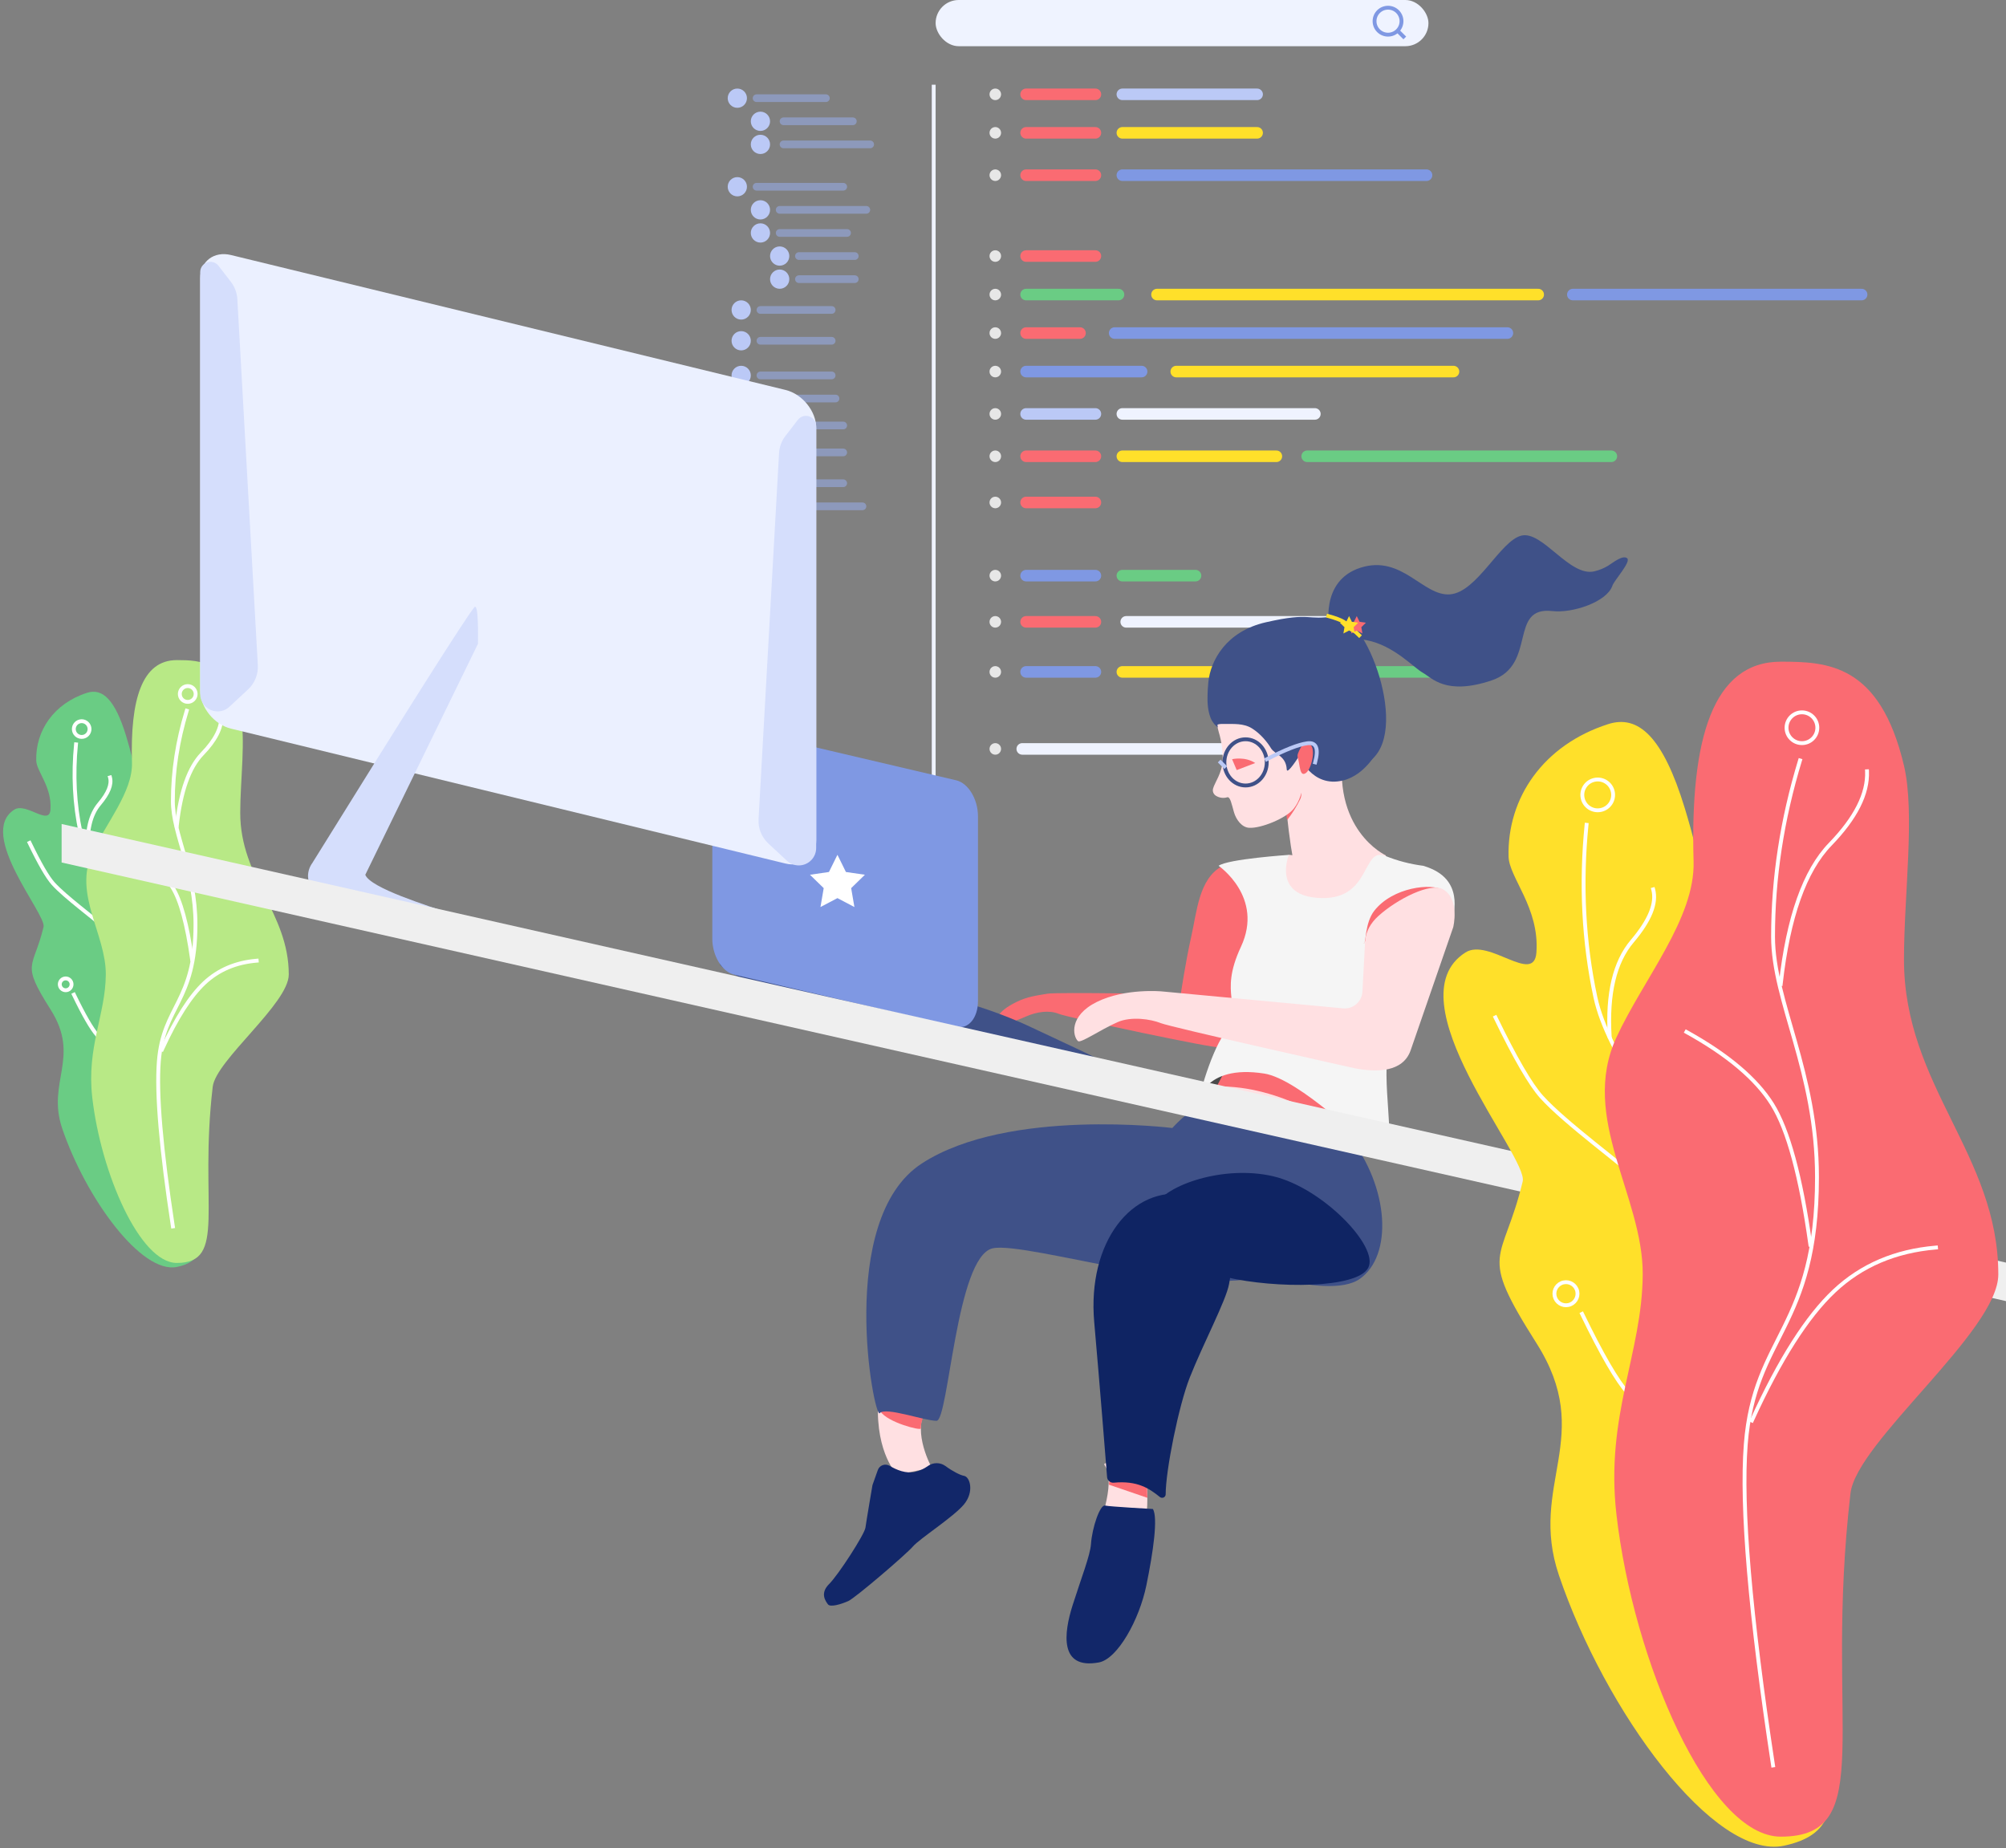 <?xml version="1.0" encoding="UTF-8"?>
<svg width="521px" height="480px" viewBox="0 0 521 480" version="1.1" xmlns="http://www.w3.org/2000/svg" xmlns:xlink="http://www.w3.org/1999/xlink">
    <rect x="0" y="0" width="521" height="480" fill="#808080" stroke="none"/>
    <!-- Generator: Sketch 47.1 (45422) - http://www.bohemiancoding.com/sketch -->
    <title>Avatar v3</title>
    <desc>Created with Sketch.</desc>
    <defs></defs>
    <g id="Page-1" stroke="none" stroke-width="1" fill="none" fill-rule="evenodd">
        <g id="Desktop" transform="translate(-748, -55)">
            <g id="Avatar-v3" transform="translate(740, 55)">
                <g id="IDE" transform="translate(197, 0)">
                    <g id="Code-Background" transform="translate(0, 22)">
                        <path d="M7.5,3.5 L25.5,3.5" id="Line-6" stroke="#8D99BB" stroke-width="2" stroke-linecap="round"></path>
                        <path d="M77.5,2.5 L95.5,2.5" id="Line-6-Copy-16" stroke="#FA6B72" stroke-width="3" stroke-linecap="round"></path>
                        <path d="M77.5,12.5 L95.5,12.5" id="Line-6-Copy-18" stroke="#FA6B72" stroke-width="3" stroke-linecap="round"></path>
                        <path d="M77.5,23.5 L95.5,23.5" id="Line-6-Copy-20" stroke="#FA6B72" stroke-width="3" stroke-linecap="round"></path>
                        <path d="M77.5,44.5 L95.5,44.5" id="Line-6-Copy-22" stroke="#FA6B72" stroke-width="3" stroke-linecap="round"></path>
                        <path d="M77.5,54.5 L101.5,54.5" id="Line-6-Copy-24" stroke="#6ACC84" stroke-width="3" stroke-linecap="round"></path>
                        <path d="M77.5,64.5 L91.5,64.5" id="Line-6-Copy-26" stroke="#FA6B72" stroke-width="3" stroke-linecap="round"></path>
                        <path d="M77.5,74.5 L107.5,74.5" id="Line-6-Copy-28" stroke="#7F98E3" stroke-width="3" stroke-linecap="round"></path>
                        <path d="M77.5,85.5 L95.5,85.5" id="Line-6-Copy-30" stroke="#BBC9F6" stroke-width="3" stroke-linecap="round"></path>
                        <path d="M77.5,96.5 L95.5,96.5" id="Line-6-Copy-32" stroke="#FA6B72" stroke-width="3" stroke-linecap="round"></path>
                        <path d="M77.5,108.5 L95.5,108.5" id="Line-6-Copy-34" stroke="#FA6B72" stroke-width="3" stroke-linecap="round"></path>
                        <path d="M77.5,127.5 L95.5,127.5" id="Line-6-Copy-37" stroke="#7F98E3" stroke-width="3" stroke-linecap="round"></path>
                        <path d="M77.5,139.5 L95.5,139.5" id="Line-6-Copy-40" stroke="#FA6B72" stroke-width="3" stroke-linecap="round"></path>
                        <path d="M77.5,152.5 L95.5,152.5" id="Line-6-Copy-43" stroke="#7F98E3" stroke-width="3" stroke-linecap="round"></path>
                        <path d="M102.5,2.5 L137.5,2.5" id="Line-6-Copy-17" stroke="#BBC9F6" stroke-width="3" stroke-linecap="round"></path>
                        <path d="M102.5,12.5 L137.5,12.5" id="Line-6-Copy-19" stroke="#FFE02A" stroke-width="3" stroke-linecap="round"></path>
                        <path d="M102.5,23.5 L181.5,23.5" id="Line-6-Copy-21" stroke="#7F98E3" stroke-width="3" stroke-linecap="round"></path>
                        <path d="M150.5,96.5 L229.5,96.5" id="Line-6-Copy-23" stroke="#6ACC84" stroke-width="3" stroke-linecap="round"></path>
                        <path d="M102.5,127.5 L121.5,127.5" id="Line-6-Copy-38" stroke="#6ACC84" stroke-width="3" stroke-linecap="round"></path>
                        <path d="M103.5,139.5 L164.5,139.5" id="Line-6-Copy-41" stroke="#EFF3FF" stroke-width="3" stroke-linecap="round"></path>
                        <path d="M76.5,172.5 L137.5,172.5" id="Line-6-Copy-42" stroke="#EFF3FF" stroke-width="3" stroke-linecap="round"></path>
                        <path d="M150.5,152.5 L198.5,152.5" id="Line-6-Copy-44" stroke="#6ACC84" stroke-width="3" stroke-linecap="round"></path>
                        <path d="M111.5,54.5 L210.5,54.5" id="Line-6-Copy-25" stroke="#FFE02A" stroke-width="3" stroke-linecap="round"></path>
                        <path d="M219.5,54.5 L294.5,54.5" id="Line-6-Copy-35" stroke="#7F98E3" stroke-width="3" stroke-linecap="round"></path>
                        <path d="M100.5,64.5 L202.5,64.5" id="Line-6-Copy-27" stroke="#7F98E3" stroke-width="3" stroke-linecap="round"></path>
                        <path d="M116.5,74.5 L188.5,74.5" id="Line-6-Copy-29" stroke="#FFE02A" stroke-width="3" stroke-linecap="round"></path>
                        <path d="M102.5,85.5 L152.5,85.5" id="Line-6-Copy-31" stroke="#EFF3FF" stroke-width="3" stroke-linecap="round"></path>
                        <path d="M102.5,96.5 L142.5,96.5" id="Line-6-Copy-33" stroke="#FFE02A" stroke-width="3" stroke-linecap="round"></path>
                        <path d="M102.5,152.5 L142.5,152.5" id="Line-6-Copy-45" stroke="#FFE02A" stroke-width="3" stroke-linecap="round"></path>
                        <path d="M14.5,9.5 L32.5,9.5" id="Line-6-Copy" stroke="#8D99BB" stroke-width="2" stroke-linecap="round"></path>
                        <path d="M7.5,26.5 L30,26.5" id="Line-6-Copy-2" stroke="#8D99BB" stroke-width="2" stroke-linecap="round"></path>
                        <path d="M13.5,32.5 L36,32.5" id="Line-6-Copy-3" stroke="#8D99BB" stroke-width="2" stroke-linecap="round"></path>
                        <path d="M14.5,15.5 L37,15.5" id="Line-6-Copy-4" stroke="#8D99BB" stroke-width="2" stroke-linecap="round"></path>
                        <path d="M13.5,38.5 L31,38.5" id="Line-6-Copy-5" stroke="#8D99BB" stroke-width="2" stroke-linecap="round"></path>
                        <path d="M18.5,44.5 L33,44.5" id="Line-6-Copy-6" stroke="#8D99BB" stroke-width="2" stroke-linecap="round"></path>
                        <path d="M18.5,50.5 L33,50.5" id="Line-6-Copy-7" stroke="#8D99BB" stroke-width="2" stroke-linecap="round"></path>
                        <path d="M8.5,58.5 L27,58.5" id="Line-6-Copy-8" stroke="#8D99BB" stroke-width="2" stroke-linecap="round"></path>
                        <path d="M8.5,66.5 L27,66.5" id="Line-6-Copy-9" stroke="#8D99BB" stroke-width="2" stroke-linecap="round"></path>
                        <path d="M8.5,75.5 L27,75.5" id="Line-6-Copy-10" stroke="#8D99BB" stroke-width="2" stroke-linecap="round"></path>
                        <path d="M14.5,81.5 L28,81.5" id="Line-6-Copy-11" stroke="#8D99BB" stroke-width="2" stroke-linecap="round"></path>
                        <path d="M9,88.5 L30,88.5" id="Line-6-Copy-12" stroke="#8D99BB" stroke-width="2" stroke-linecap="round"></path>
                        <path d="M9,95.5 L30,95.5" id="Line-6-Copy-13" stroke="#8D99BB" stroke-width="2" stroke-linecap="round"></path>
                        <path d="M9,103.5 L30,103.5" id="Line-6-Copy-14" stroke="#8D99BB" stroke-width="2" stroke-linecap="round"></path>
                        <path d="M14,109.5 L35,109.5" id="Line-6-Copy-15" stroke="#8D99BB" stroke-width="2" stroke-linecap="round"></path>
                        <path d="M53.5,0.5 L53.5,182.5" id="Line-7" stroke="#EFF3FF" stroke-linecap="square"></path>
                        <circle id="Oval-5" fill="#BBC9F6" cx="2.5" cy="3.5" r="2.5"></circle>
                        <circle id="Oval-5-Copy-16" fill="#E7E7E7" cx="69.5" cy="2.5" r="1.5"></circle>
                        <circle id="Oval-5-Copy-17" fill="#E7E7E7" cx="69.5" cy="12.5" r="1.5"></circle>
                        <circle id="Oval-5-Copy-18" fill="#E7E7E7" cx="69.5" cy="23.5" r="1.5"></circle>
                        <circle id="Oval-5-Copy-19" fill="#E7E7E7" cx="69.5" cy="44.5" r="1.5"></circle>
                        <circle id="Oval-5-Copy-20" fill="#E7E7E7" cx="69.5" cy="54.5" r="1.5"></circle>
                        <circle id="Oval-5-Copy-21" fill="#E7E7E7" cx="69.5" cy="64.5" r="1.5"></circle>
                        <circle id="Oval-5-Copy-22" fill="#E7E7E7" cx="69.5" cy="74.5" r="1.5"></circle>
                        <circle id="Oval-5-Copy-23" fill="#E7E7E7" cx="69.5" cy="85.5" r="1.5"></circle>
                        <circle id="Oval-5-Copy-24" fill="#E7E7E7" cx="69.5" cy="96.5" r="1.5"></circle>
                        <circle id="Oval-5-Copy-25" fill="#E7E7E7" cx="69.5" cy="108.5" r="1.5"></circle>
                        <circle id="Oval-5-Copy-26" fill="#E7E7E7" cx="69.5" cy="127.5" r="1.5"></circle>
                        <circle id="Oval-5-Copy-27" fill="#E7E7E7" cx="69.5" cy="139.5" r="1.5"></circle>
                        <circle id="Oval-5-Copy-28" fill="#E7E7E7" cx="69.5" cy="152.5" r="1.5"></circle>
                        <circle id="Oval-5-Copy-29" fill="#E7E7E7" cx="69.5" cy="172.5" r="1.5"></circle>
                        <circle id="Oval-5-Copy" fill="#BBC9F6" cx="8.5" cy="9.5" r="2.5"></circle>
                        <circle id="Oval-5-Copy-2" fill="#BBC9F6" cx="8.5" cy="15.5" r="2.5"></circle>
                        <circle id="Oval-5-Copy-3" fill="#BBC9F6" cx="2.5" cy="26.5" r="2.5"></circle>
                        <circle id="Oval-5-Copy-4" fill="#BBC9F6" cx="8.5" cy="32.5" r="2.5"></circle>
                        <circle id="Oval-5-Copy-5" fill="#BBC9F6" cx="8.5" cy="38.5" r="2.5"></circle>
                        <circle id="Oval-5-Copy-6" fill="#BBC9F6" cx="13.5" cy="44.5" r="2.5"></circle>
                        <circle id="Oval-5-Copy-7" fill="#BBC9F6" cx="13.5" cy="50.5" r="2.5"></circle>
                        <circle id="Oval-5-Copy-8" fill="#BBC9F6" cx="3.5" cy="58.5" r="2.5"></circle>
                        <circle id="Oval-5-Copy-9" fill="#BBC9F6" cx="3.5" cy="66.5" r="2.5"></circle>
                        <circle id="Oval-5-Copy-10" fill="#BBC9F6" cx="3.5" cy="75.5" r="2.5"></circle>
                        <circle id="Oval-5-Copy-11" fill="#BBC9F6" cx="9.5" cy="81.5" r="2.5"></circle>
                        <circle id="Oval-5-Copy-12" fill="#BBC9F6" cx="3.5" cy="88.5" r="2.5"></circle>
                        <circle id="Oval-5-Copy-13" fill="#BBC9F6" cx="3.5" cy="95.5" r="2.5"></circle>
                        <circle id="Oval-5-Copy-14" fill="#BBC9F6" cx="3.5" cy="103.5" r="2.5"></circle>
                        <circle id="Oval-5-Copy-15" fill="#BBC9F6" cx="8.5" cy="109.5" r="2.5"></circle>
                    </g>
                    <g id="Searchbox" transform="translate(54, 0)">
                        <rect id="Rectangle-2" fill="#EFF3FF" x="0" y="0" width="128" height="12" rx="6"></rect>
                        <circle id="Oval-8" stroke="#7F98E3" cx="117.5" cy="5.5" r="3.5"></circle>
                        <path d="M120.5,8.5 L121.5,9.5" id="Line-8" stroke="#7F98E3" stroke-linecap="square"></path>
                    </g>
                </g>
                <g id="Background-Image" transform="translate(0, 66)">
                    <g id="Plant-G/B" transform="translate(0, 105)">
                        <g id="plant-red" transform="translate(41.5, 83.5) rotate(-12) translate(-41.5, -83.5) translate(16, 8)">
                            <path d="M22.24,151 C35.233,151 27.893,136.6 31.459,106.901 C32.252,100.294 51,86.058 51,78.803 C51,63.375 38.531,54.617 38.531,38.341 C38.531,30.079 38.579,20.66 37.944,13.35 C37.086,3.466 34.519,-0.127 30.33,0.299 C21.356,1.211 15.202,7.107 13.781,14.77 C13.27,17.531 16.398,22.283 14.747,28.01 C13.54,32.197 8.98,24.758 5.551,26.048 C-5.332,30.144 8.1,54.384 6.668,57.397 C1.754,67.734 -1.138,64.974 3.99,78.803 C9.119,92.631 -0.983,96.913 0.516,109.623 C2.744,128.517 12.744,151 22.24,151 Z" id="Oval-6" fill="#6ACC84"></path>
                            <path d="M7.65,35.319 C9.075,41.138 10.336,45.004 11.433,46.916 C13.763,50.978 20.279,58.213 21.43,60.077 C23.393,63.259 24.993,68.223 26.232,74.969" id="Line-3" stroke="#FFFFFF" stroke-linecap="square"></path>
                            <path d="M10.71,76.268 C12.135,82.087 13.396,85.953 14.493,87.865 C16.823,91.927 23.339,99.162 24.49,101.027 C26.453,104.208 28.053,109.172 29.292,115.918" id="Line-3-Copy" stroke="#FFFFFF" stroke-linecap="square"></path>
                            <path d="M18.36,97.254 C22.049,89.514 25.702,84.018 29.317,80.768 C32.932,77.517 37.44,75.676 42.84,75.244" id="Line-4" stroke="#FFFFFF" stroke-linecap="square"></path>
                            <path d="M21.93,40.949 C22.77,35.322 24.621,31.4 27.481,29.183 C30.342,26.966 31.719,24.916 31.614,23.034" id="Line-4-Copy" stroke="#FFFFFF" stroke-linecap="square"></path>
                            <ellipse id="Oval-7" stroke="#FFFFFF" cx="27.03" cy="9.214" rx="2.04" ry="2.047"></ellipse>
                            <ellipse id="Oval-7-Copy" stroke="#FFFFFF" cx="9.18" cy="73.197" rx="1.53" ry="1.536"></ellipse>
                            <path d="M24.76,12.797 C22.358,20.366 21.157,27.904 21.157,35.411 C21.157,43.78 27.03,52.687 27.03,66.284 C27.03,85.75 18.631,86.506 17.507,100.582 C16.863,108.653 18.08,122.387 21.157,141.786" id="Line-2" stroke="#FFFFFF" stroke-linecap="square"></path>
                        </g>
                        <g id="plant-yellow" transform="translate(30, 0)">
                            <path d="M23.927,157 C37.062,157 29.642,142.059 33.247,111.245 C34.049,104.39 53,89.619 53,82.092 C53,66.085 40.395,56.997 40.395,40.111 C40.395,31.538 41.899,20.63 40.395,14.284 C37.179,0.713 30.157,0.435 23.927,0.435 C14.85,0.435 11.802,10.677 12.277,27.051 C12.497,34.641 5.57,42.714 1.967,50.493 C-2.999,61.218 5.546,71.671 5.48,82.092 C5.413,92.614 0.452,100.882 1.967,114.069 C4.22,133.672 14.328,157 23.927,157 Z" id="Oval-6" fill="#B8E986"></path>
                            <path d="M11.32,49.768 C16.839,52.815 20.661,56.032 22.785,59.419 C24.909,62.806 26.607,69.034 27.878,78.104" id="Line-3" stroke="#FFFFFF" stroke-linecap="square"></path>
                            <path d="M20.068,101.546 C23.776,93.441 27.446,87.687 31.08,84.283 C34.713,80.88 39.244,78.952 44.671,78.5" id="Line-4" stroke="#FFFFFF" stroke-linecap="square"></path>
                            <path d="M23.926,43.374 C24.927,34.474 27.13,28.27 30.536,24.764 C33.942,21.257 35.582,18.016 35.457,15.039" id="Line-4-Copy" stroke="#FFFFFF" stroke-linecap="square"></path>
                            <ellipse id="Oval-7" stroke="#FFFFFF" cx="26.757" cy="9.235" rx="2.058" ry="2.052"></ellipse>
                            <path d="M26.5,13.596 C24.099,21.455 22.898,29.281 22.898,37.074 C22.898,45.762 28.77,55.009 28.77,69.124 C28.77,89.334 20.373,90.119 19.25,104.732 C18.606,113.11 19.822,127.369 22.898,147.508" id="Line-2" stroke="#FFFFFF" stroke-linecap="square"></path>
                        </g>
                    </g>
                    <g id="Avatar" transform="translate(24, 0)">
                        <g id="WomanCoding2" transform="translate(198, 73)">
                            <path d="M111.971,87.887 L103.314,86 C97.38,89.295 96.863,97.734 95.404,104.181 C93.945,110.629 92.665,119.225 92.665,119.225 C92.665,119.225 60.563,118.626 58.026,119.075 C55.49,119.524 52.923,119.772 49.997,121.217 C44.647,123.853 44.49,126.032 45.462,126.945 C45.956,127.417 49.204,126.451 52.526,124.976 C55.235,123.77 58.513,123.291 60.967,124.302 C63.422,125.313 102.243,133.527 102.685,132.973 C103.126,132.419 117,97.262 117,97.262 L111.971,87.887 Z" id="Shape" fill="#FA6B72" fill-rule="nonzero"></path>
                            <path d="M102.809,50.262 C101.248,49.252 100.781,48.195 100.611,47.883 C100.44,47.572 99.841,46.191 99.659,43.87 C99.589,42.974 99.577,40.627 99.834,38.133 C100.405,32.58 104.417,24.964 114.796,22.607 C126.931,19.842 125.129,22.313 132.832,20.982 C140.535,19.65 152.828,51.815 141.264,58.977 C141.264,58.977 131.258,61.298 130.641,60.968 C129.459,60.337 117.474,58.248 114.796,52.364 C112.877,48.171 103.414,50.654 102.809,50.262 Z" id="Shape" fill="#3F5188" fill-rule="nonzero"></path>
                            <path d="M131.307,24.443 C131.307,24.443 128.581,11.869 139.377,8.431 C150.173,4.992 155.569,15.906 162.6,15.36 C169.631,14.815 175.609,1.501 181.109,0.111 C186.608,-1.28 193.639,10.898 200.088,9.38 C201.37,9.079 202.596,8.575 203.719,7.885 C204.947,7.111 207.446,5.077 208.591,5.969 C209.736,6.862 205.218,11.74 204.768,13.12 C203.371,17.307 194.44,20.304 189.224,19.706 C177.65,18.375 185.337,33.719 173.382,37.718 C161.426,41.718 157.831,36.98 155.529,35.717 C153.227,34.454 147.98,28.591 140.942,27.267 C133.903,25.944 134.665,29.742 134.665,29.742 L131.307,24.443 Z" id="Shape" fill="#3F5188" fill-rule="nonzero"></path>
                            <path d="M135.051,54.601 C131.433,76.499 145.915,83.147 145.915,83.147 C145.915,83.147 148.181,96.678 146.164,98.422 C144.148,100.167 133.317,106.26 126.633,98.422 C119.949,90.584 118.929,53.255 118.929,53.255 L135.051,54.601 Z" id="Shape" fill="#FFE0E2" fill-rule="nonzero"></path>
                            <polygon id="Shape" fill="#FFE0E2" fill-rule="nonzero" points="124.626 83.43 120.745 83 115 88.156 118.941 100.875 130.226 102 132 96.973"></polygon>
                            <path d="M97,148.662 C98.547,149.063 100.167,149.108 101.734,148.794 C104.712,148.318 106,138 106,138 L99.538,140.665 L97,148.662 Z" id="Shape" fill="#4A4A4A" fill-rule="nonzero"></path>
                            <path d="M100,148.127 L105.809,137.067 C106.041,136.397 141.697,140.972 141.697,140.972 L144,150.128 C144,150.128 138.535,152.984 137.383,155.565 C136.232,158.146 122.721,148.41 116.396,148.127 C110.071,147.844 100,148.127 100,148.127 Z" id="Shape" fill="#FFE0E2" fill-rule="nonzero"></path>
                            <path d="M144.731,159.657 C142.846,161.043 135,157.784 135,157.784 L137.906,151 C137.906,151 146.623,158.271 144.731,159.657 Z" id="Shape" fill="#4A4A4A" fill-rule="nonzero"></path>
                            <path d="M102,143.179 C118.908,142.74 134.072,153.969 134.072,153.969 L137.161,155 C137.161,155 138.898,153.026 140.92,150.497 C142.943,147.967 105.759,136 105.759,136 L102,143.179 Z" id="Shape" fill="#FA6B72" fill-rule="nonzero"></path>
                            <path d="M136.307,155.947 C146.923,169.496 147.741,187.08 139.17,193.139 C130.598,199.197 102.861,188.527 102.861,188.527 L90,154.499 C90,154.499 95.048,148.433 99.56,147.638 C104.073,146.844 109.158,146.326 118.302,149.018 C124.489,150.803 130.513,153.121 136.307,155.947 L136.307,155.947 Z" id="Shape" fill="#3F5188" fill-rule="nonzero"></path>
                            <path d="M14.035,225.506 C13.511,238.585 19.01,244 19.01,244 L28,242.168 C28,242.168 22.891,233.075 26.397,227.14 C29.903,221.205 14.035,225.506 14.035,225.506 Z" id="Shape" fill="#FFE0E2" fill-rule="nonzero"></path>
                            <path d="M14.665,227.548 C16.43,230.383 25.177,232.647 25.162,231.983 C25.213,230.001 25.673,229.937 25.996,227.98 C26.172,227.346 21.084,226.667 17.638,227.182 C16.218,227.356 15.584,226.481 14.665,227.548 Z" id="Shape" fill="#FA6B72" fill-rule="nonzero"></path>
                            <path d="M162.653,101.956 C162.264,102.224 166.018,94.633 161.731,89.474 C160.482,87.981 158.605,86.748 155.673,85.859 C152.261,85.429 148.921,84.555 145.737,83.261 C139.691,80.969 142.168,94.527 129.224,94.236 C116.281,93.945 120.712,83.02 120.759,83.02 C120.807,83.02 104.874,84.082 102.495,85.859 C102.495,85.859 114.335,93.967 108.298,106.891 C102.26,119.814 109.203,121.897 104.018,129.363 C99.925,135.261 97,147.744 97,147.744 C97,147.744 98.257,137.291 114.358,139.815 C123.456,141.241 141.233,158.726 141.233,158.726 C141.233,158.726 144.772,161.593 146.47,158.726 C148.168,155.859 143.627,133.85 148.228,130.692 C152.829,127.534 162.653,101.956 162.653,101.956 Z" id="Shape" fill="#F5F5F5" fill-rule="nonzero"></path>
                            <path d="M140.191,106 C143.261,101.604 163.383,93.855 160.75,92.157 C157.835,90.308 147.739,91.373 142.916,97.549 C140.416,100.773 140.841,106.135 140.191,106 Z" id="Shape" fill="#FA6B72" fill-rule="nonzero"></path>
                            <path d="M115,191.315 C103.5,199.606 52.414,183.21 43.785,185.208 C34.311,187.437 32.397,230 29.234,230 C26.071,230 15.924,226.285 14.488,228.016 C13.053,229.747 2.988,177.734 25.413,163.165 C47.838,148.596 90.594,153.968 90.594,153.968 L115,191.315 Z" id="Shape" fill="#3F5188" fill-rule="nonzero"></path>
                            <path d="M104.545,192.714 C117.312,195.681 138.583,195.7 141.38,190.217 C144.178,184.734 129.403,169.45 116.636,166.483 C103.868,163.516 88.729,168.727 85.931,174.21 C83.134,179.693 91.777,189.747 104.545,192.714 Z" id="Oval-2" fill="#0F2463"></path>
                            <path d="M120,71.552 C120.055,72.034 120.271,74 120.271,74 C121.59,72.34 122.749,70.494 123.724,68.5 C124.829,66.004 122.26,63 122.26,63 L120,71.552 Z" id="Shape" fill="#FA6B72" fill-rule="nonzero"></path>
                            <path d="M102.534,51.121 C103.258,53.485 103.599,55.954 103.545,58.43 C103.441,61.74 101.465,64.239 101.059,65.799 C100.863,66.518 101.166,67.281 101.796,67.661 C102.677,68.222 103.753,68.367 104.747,68.058 C105.543,67.893 105.868,69.807 106.495,71.961 C107.041,73.852 108.494,75.87 110.426,75.991 C113.472,76.178 120.015,73.537 121.984,71.045 C123.739,68.794 123.747,67.405 125.443,62.497 C127.139,57.59 135.54,60.306 134.973,58.287 C134.574,56.877 132.664,48.734 131.543,43.939 C131.052,41.808 129.262,40.245 127.117,40.074 C120.435,39.534 110.891,38.303 107.852,39.519 C104.216,40.96 101,46.295 102.534,51.121 Z" id="Shape" fill="#FFE0E2" fill-rule="nonzero"></path>
                            <path d="M26.975,241.751 C28.339,240.75 30.204,240.75 31.568,241.751 C33.274,243.028 35.436,244.148 36.363,244.289 C37.919,244.519 39.094,248.415 36.363,251.71 C33.633,255.005 24.895,260.556 23.1,262.641 C21.304,264.726 8.138,275.998 6.328,276.807 C4.517,277.616 1.645,278.506 1.024,277.653 C0.403,276.8 -1.086,274.796 1.338,272.392 C3.762,269.987 10.539,259.48 10.771,257.765 C11.003,256.051 12.597,246.701 12.597,246.701 L13.988,242.783 C14.191,242.196 14.65,241.73 15.237,241.514 C15.824,241.299 16.478,241.356 17.018,241.67 C18.768,242.716 21.334,243.829 23.751,243.228 C24.912,242.95 26.008,242.448 26.975,241.751 Z" id="Shape" fill="#122769" fill-rule="nonzero"></path>
                            <path d="M83.127,243.585 C84.825,247.943 83.523,256.87 83.523,256.87 C83.523,256.87 71.247,260.964 71.008,259.788 C70.768,258.611 76.132,246.306 72.93,241.579 C71.546,239.528 83.127,243.585 83.127,243.585 Z" id="Shape" fill="#FFE0E2" fill-rule="nonzero"></path>
                            <polyline id="Shape" fill="#FA6B72" fill-rule="nonzero" points="74 246.581 74.417 243 79.082 243.869 83.851 245.917 84 250 74 246.581"></polyline>
                            <path d="M75.267,246.07 C81.378,245.482 84.486,247.558 87.24,249.79 C87.514,250.015 87.894,250.063 88.217,249.915 C88.539,249.767 88.747,249.449 88.749,249.098 C88.749,242.892 92.121,226.089 95.003,218.775 C98.474,209.979 104.449,198.757 105.219,194.449 C105.988,190.14 108.991,173.792 94.43,171.276 C79.869,168.761 68.371,183.696 70.19,204.346 C71.698,221.513 73.102,239.149 73.532,244.618 C73.562,245.04 73.764,245.431 74.09,245.704 C74.417,245.977 74.841,246.109 75.267,246.07 Z" id="Shape" fill="#0F2463" fill-rule="nonzero"></path>
                            <path d="M112,59.165 C109.32,57.383 106,58.176 106,58.176 L107.199,61 L112,59.165 Z" id="Shape" fill="#FA6B72" fill-rule="nonzero"></path>
                            <path d="M160.809,91.977 C157.607,90.086 148.889,94.457 143.981,98.907 C142.027,100.681 140.682,102.896 140.542,105.535 L139.854,118.509 C139.794,119.77 139.222,120.952 138.27,121.778 C137.319,122.605 136.072,123.005 134.819,122.884 L87.761,118.479 C87.761,118.479 78.244,117.579 70.898,121.203 C63.551,124.828 64.628,130.118 65.96,131.379 C66.641,132.024 71.638,128.52 76.172,126.494 C79.756,124.888 84.888,125.668 87.477,126.719 C90.065,127.769 137.751,138.425 137.751,138.425 C143.535,139.543 150.32,139.513 152.355,133.833 L163.428,101.82 C163.428,101.82 165.238,94.588 160.809,91.977 Z" id="Shape" fill="#FFE0E2" fill-rule="nonzero"></path>
                            <path d="M102.249,49.882 C101.914,49.287 101.864,48.973 104.111,49.013 C106.358,49.054 108.973,48.799 111.169,50.173 C113.366,51.548 115.116,53.686 116.105,55.323 C117.095,56.96 120.015,57.264 120.195,60.837 C120.27,62.385 123.426,57.324 123.426,57.324 C123.426,57.324 126.664,65.644 134.766,63.708 C140.762,62.288 144,55.642 144,55.642 L134.301,39.323 L119.603,38 L100.6,39.025 L102.249,49.882 Z" id="Shape" fill="#3F5188" fill-rule="nonzero"></path>
                            <path d="M123.104,57.924 C122.965,57.533 122.965,57.102 123.104,56.712 C123.865,54.775 124.747,53.342 126.22,54.31 C127.849,55.37 126.647,60.729 125.16,61.758 C123.524,62.924 123.63,59.593 123.104,57.924 Z" id="Shape" fill="#FA6B72" fill-rule="nonzero"></path>
                            <path d="M85.442,252.905 C86.759,255.16 85.566,263.828 83.73,272.759 C81.893,281.691 76.253,291.847 71.409,292.749 C61.049,294.674 62.286,285.111 64.576,277.909 C66.866,270.707 69.141,264.956 69.346,262.039 C69.653,257.656 71.709,251.724 73.004,252.01 C74.299,252.296 85.442,252.905 85.442,252.905 Z" id="Shape" fill="#122769" fill-rule="nonzero"></path>
                            <path d="M109.5,65 C112.538,65 115,62.314 115,59 C115,55.686 112.538,53 109.5,53 C106.462,53 104,55.686 104,59 C104,62.314 106.462,65 109.5,65 Z" id="Oval" stroke="#3F5188"></path>
                            <path d="M104,60 L103,59" id="Line-2" stroke="#BBC9F6" stroke-linecap="square"></path>
                            <path d="M115,58.19 C119.69,55.739 123.201,54.355 125.534,54.038 C127.866,53.722 128.544,55.376 127.568,59" id="Line" stroke="#BBC9F6" stroke-linecap="square"></path>
                            <path d="M131,21 C132.891,21.521 134.224,22.024 135,22.509 C135.776,22.994 137.109,24.158 139,26" id="Line-5" stroke="#FFE02A" stroke-linecap="square"></path>
                            <polygon id="Star-2" fill="#FA6B72" points="138.378 24.75 136.908 25.523 137.189 23.886 136 22.727 137.643 22.489 138.378 21 139.112 22.489 140.755 22.727 139.566 23.886 139.847 25.523"></polygon>
                            <polygon id="Star-2-Copy" fill="#FFE02A" points="136.378 24.75 134.908 25.523 135.189 23.886 134 22.727 135.643 22.489 136.378 21 137.112 22.489 138.755 22.727 137.566 23.886 137.847 25.523"></polygon>
                        </g>
                        <g id="Desk">
                            <g id="Laptop" transform="translate(169, 123)">
                                <path d="M4.397,61.153 L63.004,70.855 C67.32,71.569 75.988,74.576 82.365,77.571 L96.798,84.35 C103.176,87.345 104.847,89.194 100.531,88.479 L41.924,78.778 C37.608,78.063 28.94,75.056 22.563,72.061 L8.13,65.283 C1.752,62.288 0.081,60.439 4.397,61.153 Z" id="Rectangle-9" fill="#3F5188"></path>
                                <path d="M5.633,0.11 L63.367,13.659 C66.478,14.389 69,18.563 69,22.981 L69,70.981 C69,75.399 66.478,78.389 63.367,77.659 L5.633,64.11 C2.522,63.38 0,59.206 0,54.788 L0,6.788 C0,2.37 2.522,-0.62 5.633,0.11 Z" id="Rectangle-8" fill="#7F98E3"></path>
                                <polygon id="Star" fill="#FFFFFF" points="32.5 44.25 28.092 46.568 28.934 41.659 25.367 38.182 30.296 37.466 32.5 33 34.704 37.466 39.633 38.182 36.066 41.659 36.908 46.568"></polygon>
                            </g>
                            <g id="Desktop" transform="translate(36, 0)">
                                <path d="M8,0.235 L152,35.267 C156.418,36.342 160,40.795 160,45.213 L160,152.213 C160,156.631 156.418,159.342 152,158.267 L8,123.235 C3.582,122.16 0,117.707 0,113.289 L0,6.289 C0,1.871 3.582,-0.84 8,0.235 Z" id="Rectangle-10" fill="#EBF0FF"></path>
                                <path d="M71.147,91.762 C72.355,90.215 72.136,99.519 72.136,101.203 L42.876,161.19 C44.161,164.608 58.883,169.171 65.93,171.545 C68.737,172.49 69.184,173.516 67.925,173.369 L35.633,166.286 C32.526,165.652 28,165.355 28,161.552 C28,160.322 28.383,159.146 29.11,158.144 C54.397,117.396 68.409,95.269 71.147,91.762 Z" id="Rectangle" fill="#D5DEFC"></path>
                                <path d="M4.75,3.032 L7.985,7.224 L7.985,7.224 C8.972,8.503 9.548,10.051 9.639,11.664 L14.963,106.748 L14.963,106.748 C15.096,109.124 14.165,111.435 12.422,113.055 L7.586,117.55 L7.586,117.55 C5.761,119.247 2.905,119.142 1.208,117.316 C0.431,116.481 1.96795376e-14,115.383 1.95399252e-14,114.243 L4.54135762e-16,4.651 L1.77635684e-15,4.651 C9.46831154e-16,3.187 1.187,2 2.651,2 C3.473,2 4.248,2.381 4.75,3.032 Z" id="Rectangle-12" fill="#D5DEFC"></path>
                                <path d="M149.75,43.032 L152.985,47.224 L152.985,47.224 C153.972,48.503 154.548,50.051 154.639,51.664 L159.963,146.748 L159.963,146.748 C160.096,149.124 159.165,151.435 157.422,153.055 L152.586,157.55 L152.586,157.55 C150.761,159.247 147.905,159.142 146.208,157.316 C145.431,156.481 145,155.383 145,154.243 L145,44.651 L145,44.651 C145,43.187 146.187,42 147.651,42 C148.473,42 149.248,42.381 149.75,43.032 Z" id="Rectangle-12-Copy" fill="#D5DEFC" transform="translate(152.488, 100.379) scale(-1, 1) translate(-152.488, -100.379) "></path>
                            </g>
                            <polygon id="Rectangle-11" fill="#EFEFEF" points="0 148 505 261.91 505 271.91 0 158"></polygon>
                        </g>
                    </g>
                    <g id="Plant-R/Y" transform="translate(367, 105)">
                        <g id="plant-red" transform="translate(79.951, 162.738) rotate(-12) translate(-79.951, -162.738) translate(29.951, 15.238)">
                            <path d="M43.607,295 C69.085,295 54.692,266.868 61.685,208.845 C63.24,195.939 100,168.126 100,153.952 C100,123.812 75.55,106.701 75.55,74.905 C75.55,58.763 75.644,40.362 74.4,26.08 C72.718,6.771 67.684,-0.249 59.472,0.583 C41.875,2.366 29.808,13.885 27.022,28.856 C26.019,34.249 32.153,43.534 28.916,54.721 C26.549,62.902 17.607,48.367 10.884,50.888 C-10.455,58.89 15.882,106.247 13.074,112.133 C3.44,132.327 -2.232,126.937 7.824,153.952 C17.88,180.967 -1.927,189.334 1.011,214.164 C5.38,251.076 24.988,295 43.607,295 Z" id="Oval-6" fill="#FFE02A"></path>
                            <path d="M15,69 C17.795,80.369 20.267,87.922 22.418,91.658 C26.986,99.593 39.763,113.727 42.019,117.37 C45.868,123.585 49.007,133.283 51.436,146.463" id="Line-3" stroke="#FFFFFF" stroke-linecap="square"></path>
                            <path d="M21,149 C23.795,160.369 26.267,167.922 28.418,171.658 C32.986,179.593 45.763,193.727 48.019,197.37 C51.868,203.585 55.007,213.283 57.436,226.463" id="Line-3-Copy" stroke="#FFFFFF" stroke-linecap="square"></path>
                            <path d="M36,190 C43.234,174.878 50.395,164.141 57.484,157.791 C64.573,151.44 73.412,147.843 84,147" id="Line-4" stroke="#FFFFFF" stroke-linecap="square"></path>
                            <path d="M43,80 C44.648,69.006 48.276,61.344 53.885,57.012 C59.494,52.681 62.195,48.677 61.989,45" id="Line-4-Copy" stroke="#FFFFFF" stroke-linecap="square"></path>
                            <circle id="Oval-7" stroke="#FFFFFF" cx="53" cy="18" r="4"></circle>
                            <circle id="Oval-7-Copy" stroke="#FFFFFF" cx="18" cy="143" r="3"></circle>
                            <path d="M48.548,25 C43.838,39.788 41.484,54.515 41.484,69.18 C41.484,85.53 53,102.931 53,129.494 C53,167.525 36.531,169.002 34.328,196.502 C33.065,212.269 35.45,239.101 41.484,277" id="Line-2" stroke="#FFFFFF" stroke-linecap="square"></path>
                        </g>
                        <g id="plant-yellow" transform="translate(57, 0)">
                            <path d="M46.5,306 C72.026,306 57.606,276.88 64.612,216.821 C66.17,203.461 103,174.672 103,160 C103,128.802 78.504,111.09 78.504,78.177 C78.504,61.469 81.425,40.208 78.504,27.841 C72.254,1.389 58.608,0.847 46.5,0.847 C28.859,0.847 22.936,20.809 23.859,52.725 C24.287,67.516 10.825,83.251 3.824,98.414 C-5.829,119.317 10.778,139.69 10.649,160 C10.519,180.509 0.879,196.624 3.824,222.326 C8.2,260.533 27.845,306 46.5,306 Z" id="Oval-6" fill="#FA6B72"></path>
                            <path d="M22,97 C32.726,102.939 40.153,109.209 44.281,115.81 C48.408,122.411 51.707,134.55 54.177,152.227" id="Line-3" stroke="#FFFFFF" stroke-linecap="square"></path>
                            <path d="M39,197.918 C46.206,182.121 53.339,170.906 60.401,164.272 C67.462,157.639 76.266,153.881 86.813,153" id="Line-4" stroke="#FFFFFF" stroke-linecap="square"></path>
                            <path d="M46.498,84.539 C48.442,67.191 52.724,55.1 59.343,48.266 C65.963,41.431 69.151,35.113 68.907,29.311" id="Line-4-Copy" stroke="#FFFFFF" stroke-linecap="square"></path>
                            <circle id="Oval-7" stroke="#FFFFFF" cx="52" cy="18" r="4"></circle>
                            <path d="M51.5,26.5 C46.833,41.816 44.5,57.069 44.5,72.258 C44.5,89.192 55.911,107.215 55.911,134.726 C55.911,174.115 39.593,175.645 37.41,204.127 C36.158,220.457 38.522,248.248 44.5,287.5" id="Line-2" stroke="#FFFFFF" stroke-linecap="square"></path>
                        </g>
                    </g>
                </g>
            </g>
        </g>
    </g>
</svg>